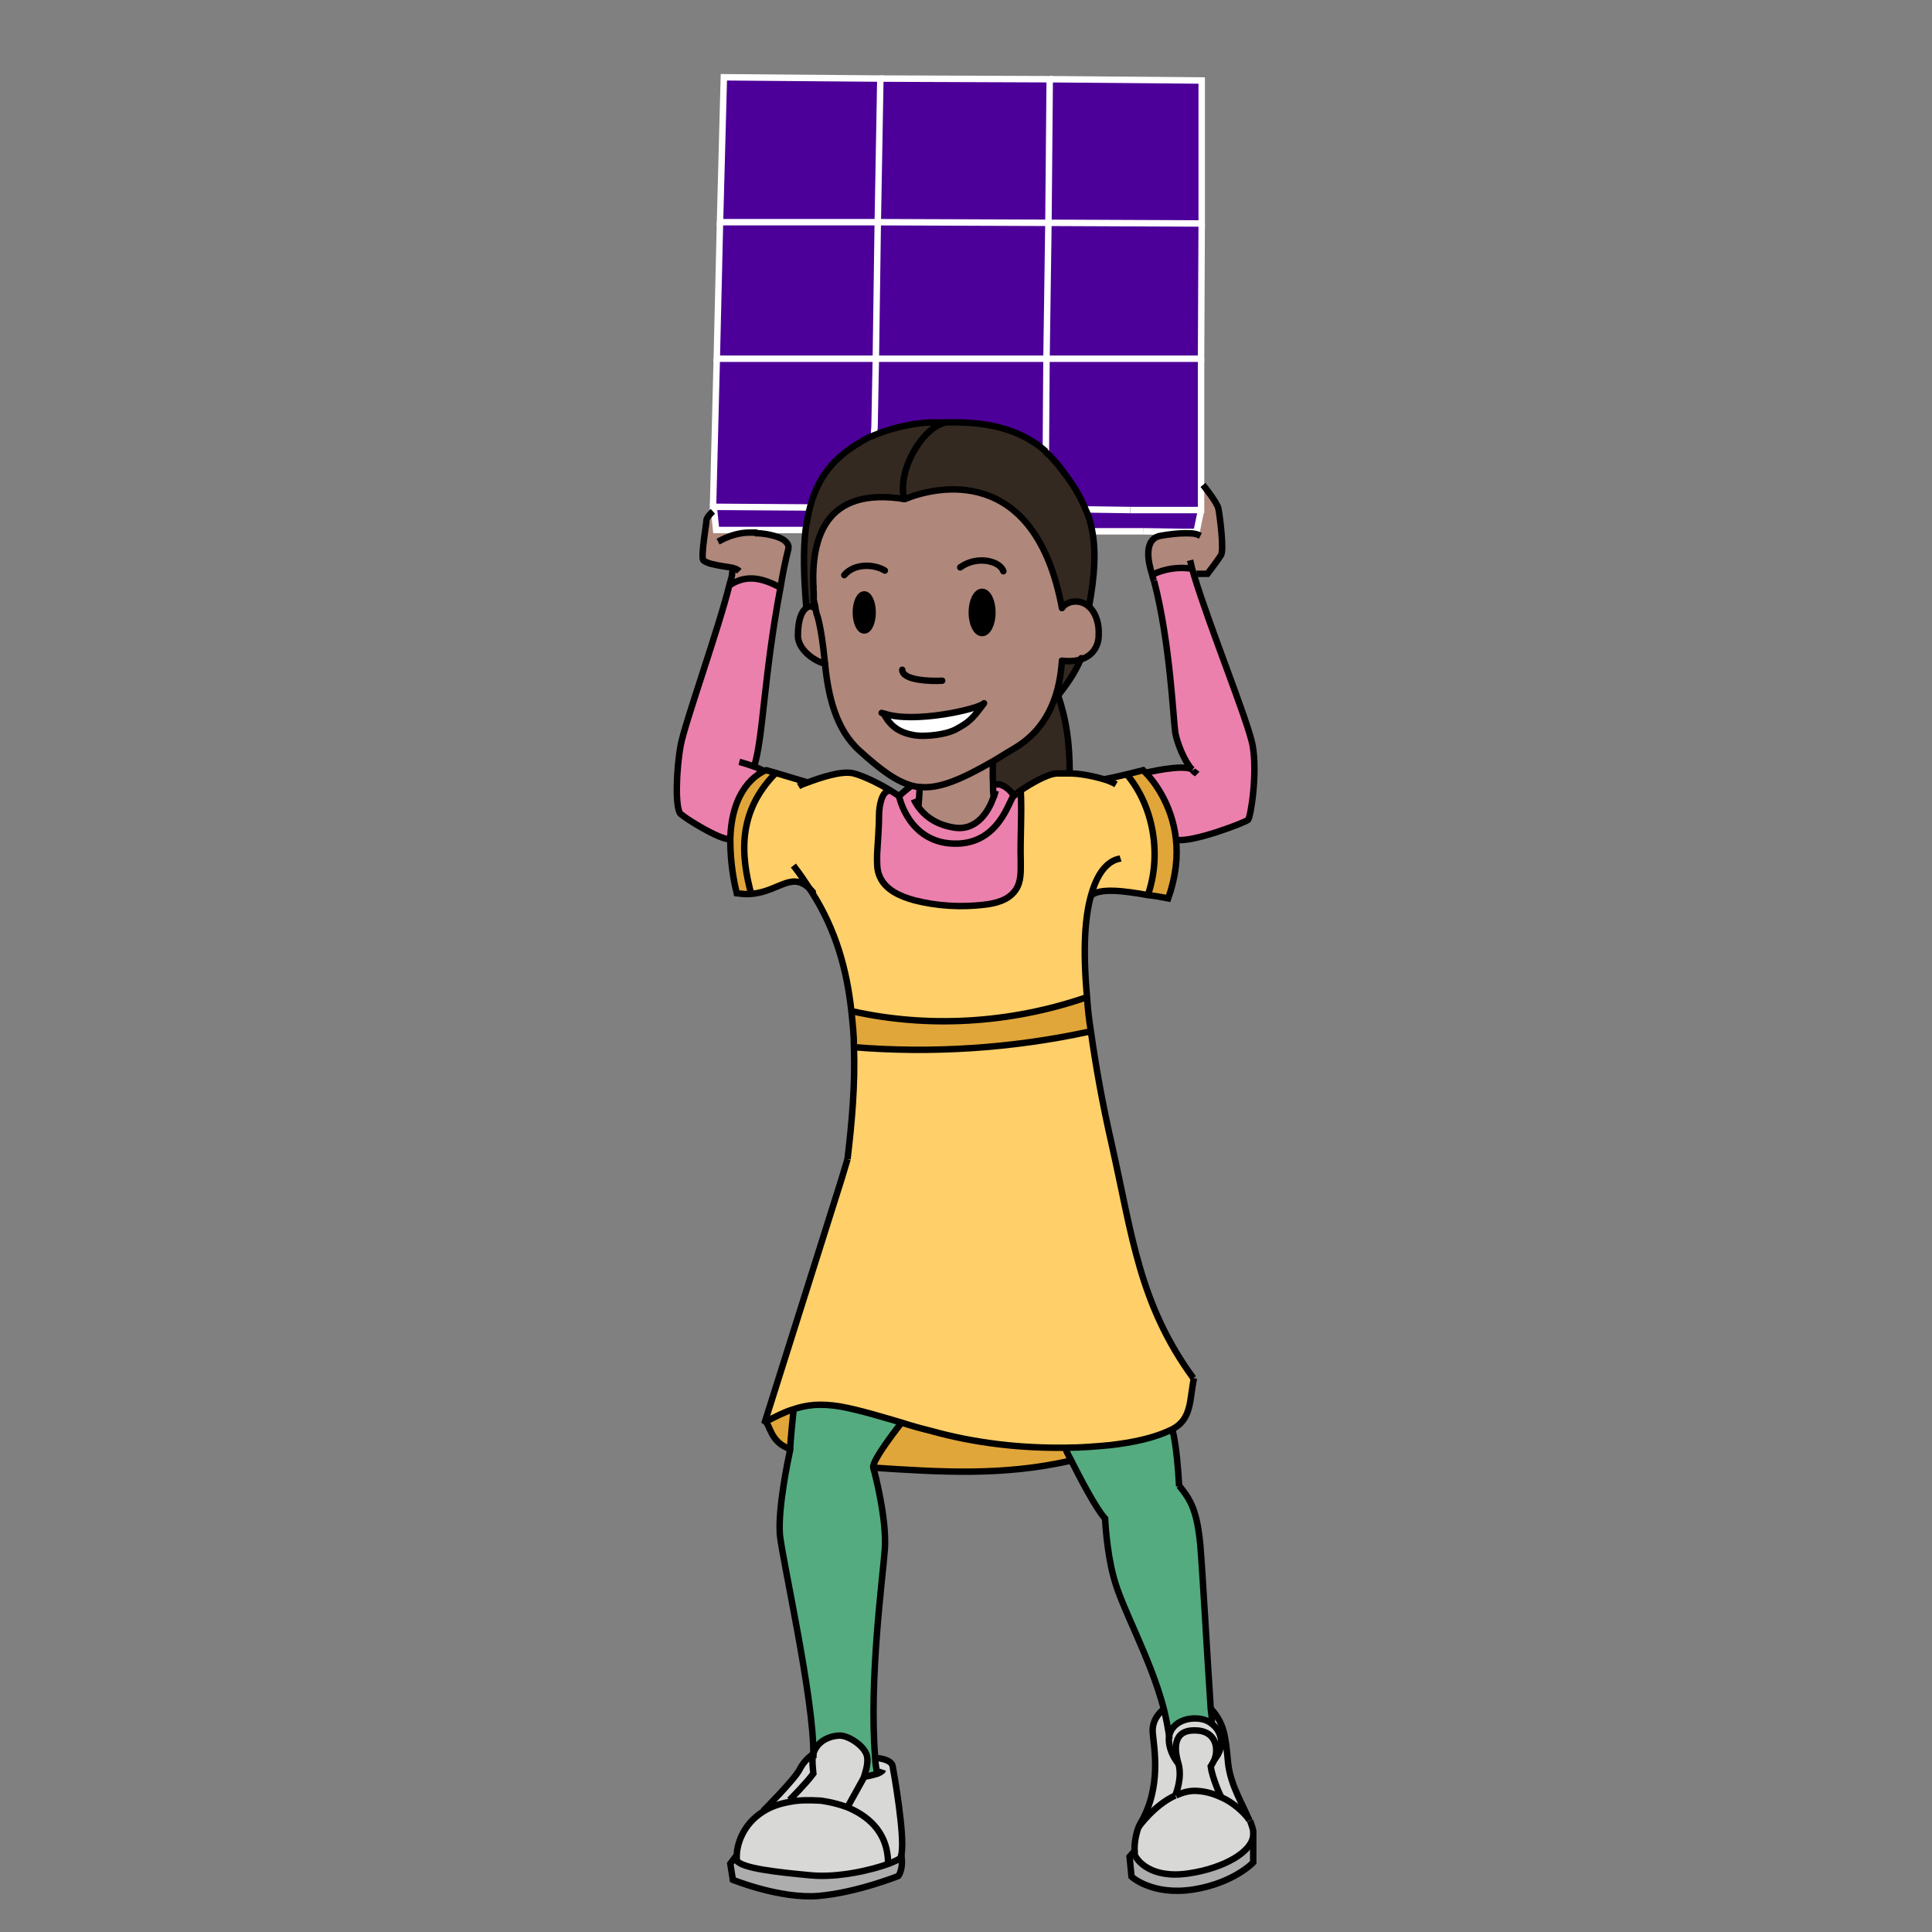 <?xml version="1.0" encoding="UTF-8"?><svg id="Layer_5" xmlns="http://www.w3.org/2000/svg" width="300" height="300" viewBox="0 0 300 300"><rect x="0" y="0" width="300" height="300" fill="#808080" stroke="none"/><defs><style>.cls-1{stroke-linecap:round;stroke-linejoin:round;}.cls-1,.cls-2{stroke:#000;}.cls-1,.cls-2,.cls-3{fill:none;}.cls-2,.cls-3{stroke-miterlimit:10;}.cls-3{stroke:#fff;}.cls-4,.cls-5,.cls-6,.cls-7,.cls-8,.cls-9,.cls-10,.cls-11,.cls-12,.cls-13,.cls-14{stroke-width:0px;}.cls-5{fill:#4d0099;}.cls-6{fill:#54ab80;}.cls-7{fill:#adadad;}.cls-8{fill:#e1a639;}.cls-9{fill:#d8d8d7;}.cls-10{fill:#af877b;}.cls-11{fill:#332921;}.cls-12{fill:#fff;}.cls-13{fill:#ffcf69;}.cls-14{fill:#eb80ac;}</style></defs><path class="cls-14" d="m185.2,119.6c-1.3-1.3-2.4-4.1-2.6-5.7-.3-1.9-.8-14.1-3.3-23.6,0,0-.2-.4-.3-1h0c1.9-.9,4-1.2,6-1,0,0,.1,0,.2,0,.1.3.2.6.3,1,2.4,8,8.3,22.4,9.1,26.4.8,4.4-.3,11.2-.7,11.6s-8.7,3.6-11.2,3.1c-.6-5.6-3.6-9.2-4.7-10.3,0,0,5.7-1.4,7.3-.5Z"/><path class="cls-7" d="m194.7,285v4s-2.9,3.3-9.3,4.2c-6.3,1-9.6-2-9.6-2l-.3-3.1.7-.8h0c0,.2,0,.4,0,.5.3.8,2.4,3.8,8.4,2.9,5.4-.8,9.8-3.3,10-5.9h0Z"/><path class="cls-9" d="m194.6,284.3c0,.2,0,.5,0,.7-.2,2.5-4.6,5-10,5.9-5.9.9-8.1-2.2-8.4-2.9,0-.1,0-.3,0-.5,0-.9.1-2.4.6-3.8h0s2.4-3.4,5.7-4.9h0c1.1-.5,2.2-.8,3.4-.7,1.4.1,2.6.5,3.7,1,2.6,1.2,4.1,3.2,4.3,3.5,0,0,0,0,0,0,.2.6.4,1.1.5,1.6Z"/><path class="cls-9" d="m190.8,273.7c.3,3.5,2.2,6.5,3.3,8.9-.3-.3-1.8-2.3-4.3-3.5-.3-.1-1.5-3.2-1.7-4.8.3-.4.5-.7.6-1.1,1.6-1.9,1.2-4.3-.4-5.5,0-.8-.1-1.6-.2-2.4h.1c2,2.3,2.2,4.1,2.6,8.4Z"/><path class="cls-10" d="m184,82.8v-.2h1.8s.7-3.4.7-3.4v-3.8h.3s2.2,2.7,2.4,3.7c.2,1,.9,6.4.4,7.2-.5.8-2.1,2.9-2.1,2.9h-2.1c-.1-.2-.2-.6-.3-.9,0,0-.1,0-.2,0-2-.3-4.1,0-6,.9h0s0,0,0,0c-.6-1.8-1.4-5.5,1.3-6,1.1-.2,2.6-.4,3.9-.4Z"/><path class="cls-9" d="m188,274.4c.2,1.6,1.5,4.7,1.7,4.8-1.1-.5-2.3-.9-3.7-1-1.2,0-2.4.2-3.4.7.1-.2,1.1-2.6.5-4.9-.7-2.3-.9-5.3,2.6-5.2,3,0,3.7,2.5,3,4.5-.2.4-.4.8-.6,1.1Z"/><path class="cls-9" d="m188.2,267.7c1.6,1.2,2,3.6.4,5.5.8-2.1,0-4.5-3-4.5-3.6,0-3.3,2.9-2.6,5.2-.9-1.1-1.5-2.5-1.5-3.8s.9-2.8,3.2-3.2c1.5-.2,2.7.1,3.5.8Z"/><path class="cls-6" d="m180.6,265.4c-2-8-6.6-15.8-7.8-20.5-1.1-4.1-1.3-9-1.3-9-1.4-1.4-4-6.4-5.3-9.1-.5-1-.8-1.6-.8-1.6v-.3c2.3,0,4.6-.2,6.8-.4,3.3-.4,6.7-1,9.7-2.5,0,0,.7,1.8,1.1,8.9,1.8,2.1,2.8,3.9,3.3,9.4.4,5,1,16.2,1.6,25.2,0,.8.1,1.6.2,2.4-.8-.7-2-1-3.5-.8-2.3.4-3.2,1.7-3.2,3.2-.2-1.6-.5-3.2-.9-4.7Z"/><polygon class="cls-5" points="186.6 12.5 186.6 34.7 162.8 34.6 163 12.3 186.6 12.5"/><polygon class="cls-5" points="186.6 34.7 186.5 55.7 162.5 55.7 162.8 34.6 186.6 34.7"/><path class="cls-5" d="m186.5,55.7v19.7c0,0,0,3.8,0,3.8h-11s-6.9,0-6.9,0c-.8-2.1-2-4-3.6-6.1-.8-1.1-1.7-2.1-2.6-2.9v-14.5h24.1Z"/><path class="cls-5" d="m186.5,79.2l-.7,3.4h-1.8s-6.5,0-6.5,0h-7.9c-.2-1.2-.5-2.3-1-3.4h6.9c0,0,11,0,11,0Z"/><path class="cls-13" d="m185.3,214c-.7,3.3-.3,6.3-3.3,7.9-3,1.6-6.3,2.2-9.7,2.5-2.3.2-4.6.4-6.8.4-7.1.1-14.2-.8-21-2.6-1.5-.4-3-.9-4.6-1.3-3.1-1-6.3-2-9.5-2.5-3.1-.5-5.2-.3-7.5.5-1.3.5-2.6,1.1-4.2,1.9,4.6-14.6,11.9-37.7,11.9-37.7l.9-3c.7-5.8,1.2-11.7,1-17.4,12.2,1,24.6.2,36.6-2.4h.3c.7,4.9,1.7,10.8,3.3,17.7,3.1,13.9,4.2,24.6,12.6,36Z"/><path class="cls-9" d="m183,273.9c.7,2.2-.4,4.7-.5,4.9h0c-3.4,1.5-5.7,4.9-5.7,4.9h0c0-.2.2-.4.3-.6,3.3-5.6,2.1-11.6,1.9-14-.2-2.1,1.2-3.3,1.7-3.7.4,1.6.7,3.2.9,4.7,0,1.3.6,2.7,1.5,3.8Z"/><path class="cls-8" d="m182.6,130.4c.3,2.7,0,5.8-1.2,9.2-1-.2-2.1-.4-3.1-.5h0c2.1-6.2,1-13.7-3.1-18.7h0c1.3-.4,2.4-.7,2.4-.7l.4.4c1.1,1.1,4.1,4.8,4.7,10.3Z"/><path class="cls-13" d="m126.2,138.6c-3.1-3.6-5,0-9.5.3-1.8-6.2-2.2-12.8,3.7-18.9l5,1.5h0c1.9-.8,5.3-1.9,7.2-1.4,1.7.5,4.1,1.7,5.6,2.6h0c-1.2.2-1.6,2.6-1.6,3.8,0,2-.2,4.1-.3,6.1,0,1.2-.1,2.4.4,3.5.9,2.1,3.2,3.1,5.4,3.7,3.5.9,7.2,1.1,10.7.7,1.9-.2,3.9-.7,5-2.3.9-1.3.8-2.9.8-4.5-.1-3.5.2-7.5,0-11,1.5-1,4.1-2.6,5.7-2.7.6,0,1.3,0,2,0,1.6,0,3.6.4,5.3.9.2,0,2.1-.4,3.7-.8h0c4.1,5.2,5.3,12.6,3.1,18.8h0c-3.9-.7-7.4-1.1-8.8,0-.8,3.2-1.3,8.1-.6,15.8h-.3c-11.6,4-24.4,4.8-36.4,2.1-.7-6.4-2.4-12.6-6.1-18.4Z"/><path class="cls-10" d="m137.3,110.9h0c1.1,2.1,2.4,3.1,5,3.5,1.6.2,4.9-.1,6.5-1.1,1.6-1,2.2-1.3,4.1-3.9-.9.9-10.9,3.1-15.5,1.6Zm4.3,11.2c-2.5-.6-4.9-2.5-8.1-5.4-3.7-3.3-4.9-8.5-5.4-13.6-.6-6.2-1.3-7.7-1.3-7.7-.1-.4-.2-.8-.2-1.1-.6-2.3-.2.3-.3-3.1-.3-7.5,1.8-15.6,14.2-13.6,4.8-2,20.2-5.6,24.4,16.9,1-1.3,3-1.3,4.2-.2,1.2,1.1,1.6,2.9,1.5,4.5,0,.9-.3,1.8-.9,2.5-.5.6-1.2,1-1.9,1.2-.9.3-2,.3-2.9.2-.7,10.4-6.6,13-8.4,14.2-.8.5-1.6,1-2.3,1.4-5.2,3-8.5,4.3-11.4,4-.4,0-.8-.1-1.2-.2Zm12.5-27c0-1.8-.8-3.2-1.6-3.2s-1.6,1.4-1.6,3.2.7,3.2,1.6,3.2,1.6-1.4,1.6-3.2Zm-18.6,0c0-1.5-.6-2.8-1.3-2.8s-1.3,1.3-1.3,2.8.6,2.8,1.3,2.8,1.3-1.3,1.3-2.8Z"/><path class="cls-11" d="m169.6,82.5c.6,3.1.4,6.8-.5,11.7-1.2-1.1-3.2-1.1-4.2.2-4.2-22.5-19.6-18.9-24.4-16.9-1.1-4.5,2.8-10.9,6.1-11.8h0c6.3-.2,11.7.7,15.9,4.5.9.8,1.8,1.8,2.6,2.9,1.6,2.1,2.8,4,3.6,6.1.4,1.1.7,2.2,1,3.3Z"/><path class="cls-8" d="m169.5,160.2h-.3c-12,2.6-24.4,3.4-36.6,2.4,0-1.9-.2-3.7-.4-5.6,12,2.7,24.7,1.9,36.4-2.1h.3c.1,1.6.3,3.3.6,5.2Z"/><path class="cls-11" d="m166.1,120.1h0c-.8,0-1.5,0-2,0-1.6.1-4.2,1.7-5.7,2.7-.7.4-1.1.8-1.1.8-.8-1.5-2.2-1.8-2.2-1.8h-1c0-1.7,0-3.6,0-3.6.7-.4,1.5-.9,2.3-1.4,1.8-1.1,7.7-3.8,8.4-14.2,1,0,2,0,2.9-.2-.9,2.1-2.1,3.8-3.5,5.6,1.3,3.8,1.8,7.4,1.8,12.1Z"/><path class="cls-8" d="m165.5,225.1s.3.7.8,1.6c-10.5,2.4-20,1.9-30.7,1.1-.3-1.1,4.4-7,4.4-7,1.5.5,3,.9,4.6,1.3,6.8,1.9,13.9,2.7,21,2.6v.3Z"/><polygon class="cls-5" points="163 12.3 162.8 34.6 136.3 34.5 136.7 12.2 163 12.3"/><polygon class="cls-5" points="162.8 34.6 162.5 55.7 136 55.7 136.3 34.5 162.8 34.6"/><path class="cls-5" d="m162.5,55.7v14.5c-4.4-3.7-9.7-4.7-16-4.5-.7,0-1.4,0-2.1,0-2.7.1-6.1.9-8.7,2v-1.5s.2-10.5.2-10.5h26.6Z"/><path class="cls-14" d="m158.4,122.8c.1,3.5-.2,7.5,0,11,0,1.5,0,3.2-.8,4.5-1.1,1.6-3.1,2.1-5,2.3-3.6.4-7.2.2-10.7-.7-2.2-.6-4.6-1.6-5.4-3.7-.5-1.1-.4-2.3-.4-3.5,0-2,.2-4.1.3-6.1,0-1.2.5-3.6,1.6-3.7h0c.9.4,1.4.8,1.4.8,0,0,1.4,7.2,8.5,7.4,7.1.2,8.6-6.9,9.3-7.4,0,0,.4-.3,1.1-.8Z"/><path class="cls-14" d="m142.6,125.3c.8,1.1,2.4,2.7,5.5,3.2,3.6.6,5.4-2.7,6.1-4.5-.1-.5-.1-1.3-.2-2.2h1s1.4.3,2.2,1.8c-.7.5-2.2,7.6-9.3,7.4-7.1-.2-8.5-7.4-8.5-7.4,0,0,1.8-1.4,2-1.5.4.1.8.2,1.2.2h0s0,.9-.2,3.1Z"/><path class="cls-10" d="m154.2,118.2s-.1,1.9,0,3.6c0,.9,0,1.7.2,2.2-.7,1.9-2.5,5.1-6.1,4.5-3.1-.5-4.7-2.1-5.5-3.2.2-2.2.2-3.1.2-3.1h0c2.9.2,6.2-1,11.4-4.1Z"/><ellipse class="cls-4" cx="152.5" cy="95.1" rx="1.6" ry="3.2"/><path class="cls-12" d="m152.9,109.3c-1.9,2.6-2.5,3-4.1,3.9-1.6,1-4.9,1.3-6.5,1.1-2.6-.4-3.9-1.4-5-3.4h0c4.6,1.5,14.7-.8,15.5-1.6Z"/><path class="cls-11" d="m146.5,65.6h0c-3.2,1-7.2,7.4-6.1,11.9-12.3-2-14.4,6.1-14.2,13.6.2,3.4-.2.8.3,3.1h-.3c-.3-.1-.7-.1-1.1.2-.4-4.8-.5-8.8-.1-12.1.2-1.3.4-2.4.7-3.5,1.2-4.6,3.7-7.7,7.9-10.1.6-.4,1.3-.7,2-1,2.6-1.1,6-1.9,8.7-2,.7,0,1.4,0,2.1,0Z"/><path class="cls-7" d="m140,287.8c.5,2.4-.4,3.5-.4,3.5,0,0-6.5,2.6-12.4,3.1-5.9.5-13.3-2.5-13.3-2.5l-.4-2.5.9-1.2h0c0,.3,0,.6,0,.7.8,1.2,6.1,1.8,11.5,2.3,4.2.4,9.4-.8,12.1-1.8.8-.3,1.4-.6,1.7-.8.2-.1.3-.4.3-.8h0Z"/><path class="cls-9" d="m136.3,275.4c-.1-.8-.2-1.6-.3-2.4.6,0,2.3.3,2.5,1.2.2,1,1.9,10.7,1.4,13.6,0,.4-.2.7-.3.8-.3.2-.9.5-1.7.8,0-5.2-3.5-7.6-6.4-8.8l2.5-4.5s0-.1.1-.3c0,0,1.2-.2,2.1-.5Z"/><path class="cls-9" d="m131.6,280.6c2.9,1.2,6.4,3.6,6.4,8.8-2.7,1-7.9,2.2-12.1,1.8-5.4-.5-10.7-1.1-11.5-2.3,0-.2,0-.4,0-.7,0-1.7.9-4.9,4.1-6.9,1.1-.7,2.4-1.2,4.1-1.5,1.4-.3,3-.3,4.8-.2,0,0,1.9.2,4.1,1Z"/><path class="cls-6" d="m136,273c0,.8.2,1.7.3,2.4-.9.3-2.1.5-2.1.5.2-.7.8-2.4.3-3.5-.6-1.4-2.8-2.8-4.1-2.8-1,0-3.4.5-4.1,2.8,0,0,0,0-.1,0,.2-8.7-4.8-30.2-5.2-34.2-.3-4.1,1.2-11.3,1.6-13.2,0-1.2.5-5.9.5-5.9l-.2-.4c2.3-.8,4.4-1,7.5-.5,3.2.6,6.4,1.6,9.5,2.5,0,0-4.7,5.9-4.4,7,.3,1,2.1,8,1.8,12.6-.3,4.3-2.5,20.3-1.5,32.5Z"/><polygon class="cls-5" points="136.7 12.2 136.3 34.5 111.8 34.5 112.4 12 136.7 12.2"/><polygon class="cls-5" points="136.3 34.5 136 55.7 111.3 55.7 111.8 34.5 136.3 34.5"/><path class="cls-5" d="m136,55.7l-.2,10.5v1.5c-.8.3-1.5.6-2.1,1-4.2,2.4-6.7,5.5-7.9,10.1h-15c0-.1.1.6.1.6h-.2l.6-23.7h24.7Z"/><path class="cls-9" d="m134.5,272.4c.5,1.1,0,2.9-.3,3.5,0,.2-.1.3-.1.3l-2.5,4.5c-2.2-.9-4.1-1-4.1-1-1.9-.2-3.5,0-4.8.2h0c0-.1,2.7-2.7,3.7-4.2-.2-1-.3-1.9-.1-2.6,0-.2,0-.4.1-.5.7-2.3,3.1-2.7,4.1-2.8,1.3,0,3.5,1.4,4.1,2.8Z"/><ellipse class="cls-4" cx="134.2" cy="95.1" rx="1.3" ry="2.8"/><path class="cls-10" d="m126.8,95.3s.7,1.5,1.3,7.7c-.9,0-4.2-.8-4.2-4.3s.6-3.9,1.3-4.3c.4-.3.8-.3,1.1-.1h.3c0,.2.1.6.2,1Z"/><path class="cls-9" d="m126.3,272.4c0,.2-.1.4-.1.5,0-.2,0-.3,0-.5,0,0,.1,0,.1,0Z"/><path class="cls-9" d="m126.2,272.5c0,.2,0,.3,0,.5-.1.7,0,1.6.1,2.6-1.1,1.5-3.7,4.1-3.7,4.1h0c-1.7.4-3.1,1-4.1,1.6,0,0,5.1-5,5.7-6.5.6-1.2,1.6-2.1,2-2.3Z"/><path class="cls-5" d="m110.9,79.4v-.8c-.1,0,14.9.1,14.9.1-.3,1.1-.5,2.3-.7,3.5h-7s-6.8,0-6.8,0l-.4-2.8Z"/><path class="cls-8" d="m123,218.8l.2.4s-.5,4.7-.5,5.9c-3.1-1-3.1-3.8-3.9-4.3,1.6-.8,2.9-1.5,4.2-1.9Z"/><path class="cls-10" d="m117.3,82.8c1.1,0,2.1.2,3.1.5.6.2,1.1.4,1.5.8s.5.7.4,1.2c-.5,2-.9,4-1.2,5.9h-.1c-3-1.6-5.3-1.8-7.7-.4.2-.7.3-1.3.4-1.8,0-.3,0-.5.1-.7h0c-.5-.1-1.1-.2-1.8-.3-1.1-.2-2.3-.4-2.9-.9-.4-.6.5-5.8.5-6.2s1-1.4,1-1.4h.2l.4,2.8h6.8s-1.8.5-1.8.5c-1.5,0-3,.5-3.9.9l3.9-.9c.4,0,.7,0,1,0h0Z"/><path class="cls-14" d="m117,119c.6.2,1.2.5,1.6.7h0c-1.1.6-5.1,2.9-5.3,10.8h-.1c-1.7,0-6.6-3.1-7.5-3.9-.9-.8-.7-6.9,0-10.7.6-3.3,5.9-18.1,7.6-25,2.4-1.5,4.7-1.2,7.7.4h.1c-2.6,13.7-2.7,23.6-4.1,27.9Z"/><path class="cls-8" d="m118.9,119.7l1.4.4c-5.9,6-5.4,12.7-3.7,18.9-.7,0-1.5,0-2.3-.1-.8-3.3-1.1-6.1-1-8.4.2-7.8,4.1-10.1,5.3-10.6.2,0,.3-.1.3-.1Z"/><path class="cls-5" d="m116.3,82.7l-3.9.9c.9-.4,2.3-.9,3.9-.9Z"/><polyline class="cls-3" points="110.9 79.4 110.7 79.4 111.3 55.7"/><polyline class="cls-3" points="135.7 67.7 135.8 66.2 136 55.7"/><line class="cls-3" x1="162.5" y1="55.7" x2="136" y2="55.7"/><polyline class="cls-3" points="186.5 55.7 186.5 75.3 186.5 79.2 175.5 79.2"/><line class="cls-3" x1="162.4" y1="70.1" x2="162.5" y2="55.7"/><polyline class="cls-3" points="186.6 34.7 186.5 55.7 162.5 55.7 162.8 34.6"/><polyline class="cls-3" points="163 12.3 186.6 12.5 186.6 34.7 162.8 34.6"/><polyline class="cls-3" points="136.7 12.2 163 12.3 162.8 34.6 136.3 34.5"/><polyline class="cls-3" points="136.3 34.5 136 55.7 111.3 55.7 111.8 34.5"/><polygon class="cls-3" points="136.3 34.5 111.8 34.5 112.4 12 136.7 12.2 136.3 34.5"/><polyline class="cls-3" points="186.5 79.2 185.8 82.6 184 82.6 177.5 82.5"/><line class="cls-3" x1="168.6" y1="79.1" x2="175.5" y2="79.2"/><polyline class="cls-3" points="125 82.3 118.1 82.3 111.2 82.3 110.9 79.4 110.8 78.7 125.8 78.8"/><line class="cls-3" x1="177.5" y1="82.5" x2="169.6" y2="82.5"/><path class="cls-2" d="m186.8,75.3s2.2,2.7,2.4,3.7c.2,1,.9,6.4.4,7.2-.5.8-2.1,2.9-2.1,2.9h-1.7"/><path class="cls-2" d="m184.8,87c.1.4.2.8.3,1.3.1.3.2.6.3,1,2.4,8,8.3,22.4,9.1,26.4.8,4.4-.3,11.2-.7,11.6s-8.7,3.6-11.2,3.1h0"/><path class="cls-2" d="m185.2,119.6c.2.3.5.4.7.6"/><path class="cls-2" d="m179.2,90.2c2.5,9.5,3,21.7,3.3,23.6.3,1.6,1.4,4.4,2.6,5.7"/><path class="cls-2" d="m177.9,120s5.7-1.4,7.3-.5h0"/><path class="cls-2" d="m179.2,90.2s-.2-.4-.3-1h0c-.6-1.8-1.4-5.5,1.3-6,1.1-.2,2.6-.4,3.9-.4s1.7.1,2.3.4"/><path class="cls-2" d="m113.8,88.2c.5.1.8.3,1,.5"/><path class="cls-2" d="m110.7,79.4s-1,.9-1,1.4-.9,5.6-.5,6.2c.6.5,1.8.7,2.9.9.7.1,1.3.2,1.8.3"/><path class="cls-2" d="m113.8,88.2h0c0,.2,0,.4-.1.7,0,.5-.2,1.1-.4,1.8-1.7,6.9-7,21.7-7.6,25-.7,3.8-.9,9.9,0,10.7.9.8,5.9,3.9,7.5,3.9"/><path class="cls-2" d="m114.8,118.3s1.1.3,2.2.7c.6.2,1.2.5,1.6.7"/><path class="cls-2" d="m117.2,82.8h.2c1.1,0,2.1.2,3.1.5.6.2,1.1.4,1.5.8s.5.7.4,1.2c-.5,2-.9,4-1.2,5.9-2.6,13.7-2.7,23.5-4.1,27.8"/><path class="cls-2" d="m142.8,122.3s0,.8-.2,3.1"/><path class="cls-2" d="m154.2,118.2s-.1,1.9,0,3.6c0,.9,0,1.7.2,2.2"/><path class="cls-2" d="m141.6,122h0c-.3.1-2,1.6-2,1.6,0,0,1.4,7.2,8.5,7.4,7.1.2,8.6-6.9,9.3-7.4-.8-1.5-2.2-1.8-2.2-1.8h-.9"/><path class="cls-2" d="m154.6,122.8s-.1.5-.4,1.2c-.7,1.9-2.5,5.1-6.1,4.5-3.1-.5-4.7-2.1-5.5-3.2-.5-.7-.7-1.2-.7-1.2"/><path class="cls-2" d="m157.3,123.6s.4-.3,1.1-.8c1.5-1,4.1-2.6,5.7-2.7.6,0,1.3,0,2,0,1.6,0,3.6.4,5.3.9.7.2,1.4.5,1.9.8"/><path class="cls-2" d="m171.4,121c.2,0,2.1-.4,3.7-.8,1.3-.3,2.4-.6,2.4-.6l.4.4c1.1,1.1,4.1,4.8,4.7,10.3.3,2.7,0,5.8-1.2,9.2-1-.2-2.1-.4-3.1-.5-3.9-.7-7.4-1.1-8.8,0,0,0,0,0,0,0"/><path class="cls-2" d="m139.6,123.6s-.6-.4-1.4-.9c-1.5-.9-3.8-2.1-5.6-2.6-1.9-.5-5.3.7-7.2,1.4-.9.3-1.4.6-1.4.6"/><path class="cls-2" d="m125.4,121.5l-5-1.5-1.4-.4s-.1,0-.3.1c-1.1.5-5.1,2.8-5.3,10.6,0,2.3.2,5.1,1,8.4.8.1,1.6.2,2.3.1,4.5-.4,6.4-3.9,9.5-.3,0,0,0,0,0,.1"/><path class="cls-2" d="m131.6,180c.7-5.8,1.2-11.7,1-17.4,0-1.9-.2-3.7-.4-5.6-.7-6.4-2.4-12.6-6.1-18.4-.9-1.4-1.8-2.8-2.9-4.2"/><path class="cls-2" d="m185.3,214c-8.4-11.5-9.5-22.2-12.6-36-1.6-7-2.6-12.8-3.3-17.8-.3-1.9-.5-3.6-.6-5.3-.7-7.7-.3-12.6.6-15.8,1.5-5.6,4.3-5.7,4.6-5.8"/><path class="cls-2" d="m131.6,180l-.9,3s-7.3,23.1-11.9,37.7c.8.5.8,3.3,3.9,4.3"/><path class="cls-2" d="m123.2,219.2s-.5,4.7-.5,5.9c-.4,1.9-1.9,9.1-1.6,13.2.4,4,5.3,25.5,5.2,34.2,0,.2,0,.3,0,.5"/><path class="cls-2" d="m140,220.9s-4.7,5.9-4.4,7c.3,1,2.1,8,1.8,12.6-.3,4.3-2.5,20.3-1.5,32.5,0,.8.2,1.7.3,2.4,0,0,0,0,0,.1"/><path class="cls-2" d="m182,221.9s.7,1.8,1.1,8.9"/><path class="cls-2" d="m165.5,225.1s.3.7.8,1.6c1.3,2.6,3.9,7.6,5.3,9.1,0,0,.2,4.9,1.3,9,1.2,4.8,5.7,12.5,7.8,20.5.4,1.6.7,3.2.9,4.7"/><path class="cls-2" d="m188.2,267.9c0,0,0-.1,0-.2,0-.8-.1-1.6-.2-2.4-.6-9-1.2-20.2-1.6-25.2-.5-5.5-1.5-7.2-3.3-9.4"/><path class="cls-2" d="m194,282.7c-1-2.5-2.9-5.4-3.3-8.9-.4-4.3-.6-6.1-2.6-8.4"/><path class="cls-2" d="m180.8,265.3s0,0-.1.1c-.4.3-1.9,1.6-1.7,3.7.2,2.4,1.4,8.4-1.9,14-.1.2-.2.4-.3.6-.5,1.3-.7,2.9-.6,3.8,0,.2,0,.4,0,.5.3.8,2.4,3.8,8.4,2.9,5.4-.8,9.8-3.3,10-5.9,0-.2,0-.5,0-.7-.1-.5-.3-1.1-.5-1.6"/><path class="cls-2" d="m176.1,287.5l-.7.8.3,3.1s3.2,3,9.6,2c6.3-1,9.3-4.2,9.3-4.2v-4"/><path class="cls-2" d="m135.8,273s.1,0,.3,0c.6,0,2.3.3,2.5,1.2.2,1,1.9,10.7,1.4,13.6,0,.4-.2.7-.3.8-.3.2-.9.5-1.7.8-2.7,1-7.9,2.2-12.1,1.8-5.4-.5-10.7-1.1-11.5-2.3,0-.2,0-.4,0-.7,0-1.7.9-4.9,4.1-6.9,1.1-.7,2.4-1.2,4.1-1.5,1.4-.3,3-.3,4.8-.2,0,0,1.9.2,4.1,1,2.9,1.2,6.4,3.6,6.4,8.8"/><path class="cls-2" d="m131.6,280.6l2.5-4.5s0-.1.1-.3c.2-.7.8-2.4.3-3.5-.6-1.4-2.8-2.8-4.1-2.8-1,0-3.4.5-4.1,2.8,0,.2-.1.4-.1.5-.1.7,0,1.6.1,2.6-1.1,1.5-3.7,4.1-3.7,4.1"/><path class="cls-2" d="m126.3,272.4s0,0-.1,0c-.4.3-1.4,1.1-2,2.3-.7,1.5-5.7,6.5-5.7,6.5"/><path class="cls-2" d="m134.2,275.9s1.2-.2,2.1-.5c.4-.2.7-.3.8-.6"/><path class="cls-2" d="m114.3,288.2l-.9,1.2.4,2.5s7.4,3,13.3,2.5c5.9-.5,12.4-3.1,12.4-3.1,0,0,.9-1.2.4-3.5"/><path class="cls-2" d="m182.6,278.8c1.1-.5,2.2-.8,3.4-.7,1.4.1,2.6.5,3.7,1,2.6,1.2,4.1,3.2,4.3,3.5,0,0,0,0,0,0"/><path class="cls-2" d="m176.8,283.7s2.4-3.4,5.7-4.9"/><path class="cls-2" d="m182.5,278.8h0c.1-.3,1.1-2.7.5-4.9-.7-2.3-.9-5.3,2.6-5.2,3,0,3.7,2.5,3,4.5-.2.4-.4.8-.6,1.1.2,1.6,1.5,4.7,1.7,4.8"/><path class="cls-2" d="m183,273.9c-.9-1.1-1.5-2.5-1.5-3.8s.9-2.8,3.2-3.2c1.5-.2,2.7.1,3.5.8,1.6,1.2,2,3.6.4,5.5"/><path class="cls-2" d="m111.5,84.1s.4-.2,1-.5c.9-.4,2.3-.9,3.9-.9s.7,0,1,0"/><path class="cls-1" d="m126.3,91.1c.2,3.4-.2.8.3,3.1,0,.3.1.6.2,1.1,0,0,.7,1.5,1.3,7.7.5,5.1,1.7,10.3,5.4,13.6,3.2,2.9,5.6,4.7,8.1,5.4.4.1.8.2,1.2.2,2.9.3,6.2-1,11.4-4,.7-.4,1.5-.9,2.3-1.4,1.8-1.1,7.7-3.8,8.4-14.2"/><ellipse class="cls-1" cx="134.2" cy="95.1" rx="1.3" ry="2.8"/><ellipse class="cls-1" cx="152.5" cy="95.1" rx="1.6" ry="3.2"/><path class="cls-1" d="m140.1,104c0,1.7,4.6,1.8,6.2,1.7"/><path class="cls-1" d="m136.9,110.7c.1,0,.3.1.4.1,4.6,1.6,14.7-.7,15.5-1.6-1.9,2.6-2.5,3-4.1,3.9-1.6,1-4.9,1.3-6.5,1.1-2.6-.4-3.9-1.4-5-3.4"/><path class="cls-1" d="m164.9,94.4c1-1.3,3-1.3,4.2-.2,1.2,1.1,1.6,2.9,1.5,4.5,0,.9-.3,1.8-.9,2.5-.5.6-1.2,1-1.9,1.2-.9.3-2,.3-2.9.2"/><path class="cls-1" d="m126.3,94.3c-.3-.2-.7-.2-1.1.1-.7.5-1.3,1.8-1.3,4.3s3.3,4.3,4.2,4.3"/><path class="cls-1" d="m167.9,102.2c0,0,0,.2-.1.2-.9,2.1-2.1,3.8-3.5,5.6"/><path class="cls-1" d="m164.3,108c1.3,3.8,1.8,7.4,1.8,12.1"/><path class="cls-1" d="m131.1,89.3c1.6-1.9,4.7-1.7,6.3-.7"/><path class="cls-1" d="m149.1,88.1c2.6-1.9,6.2-1,6.7.6"/><path class="cls-1" d="m146.5,65.6c-.7,0-1.4,0-2.1,0-2.7.1-6.1.9-8.7,2-.8.3-1.4.6-2,1-4.2,2.4-6.7,5.5-7.9,10.1-.3,1.1-.5,2.3-.7,3.5-.4,3.3-.3,7.3.1,12.1"/><path class="cls-2" d="m162.4,70.1c-4.2-3.7-9.6-4.7-15.9-4.5"/><path class="cls-1" d="m169.1,94.2c.9-4.9,1.1-8.6.5-11.7-.2-1.2-.5-2.3-1-3.3-.8-2.1-2-4-3.6-6.1-.8-1.1-1.7-2.1-2.6-2.9"/><path class="cls-1" d="m140.4,77.5c-1.1-4.5,2.8-10.9,6.1-11.8"/><path class="cls-1" d="m126.3,91.1c-.3-7.5,1.8-15.6,14.2-13.6,4.8-2,20.2-5.6,24.4,16.9"/><path class="cls-2" d="m118.8,220.8c1.6-.8,2.9-1.5,4.2-1.9,2.3-.8,4.4-1,7.5-.5,3.2.6,6.4,1.6,9.5,2.5,1.5.5,3,.9,4.6,1.3,6.8,1.9,13.9,2.7,21,2.6,2.3,0,4.6-.2,6.8-.4,3.3-.4,6.7-1,9.7-2.5,3-1.6,2.6-4.6,3.3-7.9"/><path class="cls-2" d="m138.1,122.8c-1.2,0-1.6,2.5-1.6,3.7,0,2-.2,4.1-.3,6.1,0,1.2-.1,2.4.4,3.5.9,2.1,3.2,3.1,5.4,3.7,3.5.9,7.2,1.1,10.7.7,1.9-.2,3.9-.7,5-2.3.9-1.3.8-2.9.8-4.5-.1-3.5.2-7.5,0-11"/><path class="cls-2" d="m132,157c0,0,.1,0,.2,0,12,2.7,24.7,1.9,36.4-2.1"/><path class="cls-2" d="m132.5,162.6h0c12.2,1,24.6.2,36.6-2.4"/><path class="cls-2" d="m113.4,90.8c2.4-1.5,4.7-1.2,7.7.4"/><path class="cls-2" d="m185.4,88.3c0,0-.2,0-.3,0"/><path class="cls-2" d="m185.2,88.3c0,0-.1,0-.2,0"/><path class="cls-2" d="m179,89.2c1.9-.9,4-1.2,6-.9"/><path class="cls-2" d="m135.6,227.9c10.7.7,20.2,1.3,30.7-1.1"/><path class="cls-2" d="m120.4,120.1c-5.9,6-5.4,12.7-3.7,18.9h0"/><path class="cls-2" d="m175.1,120.4c4.1,5,5.3,12.5,3.1,18.7"/></svg>